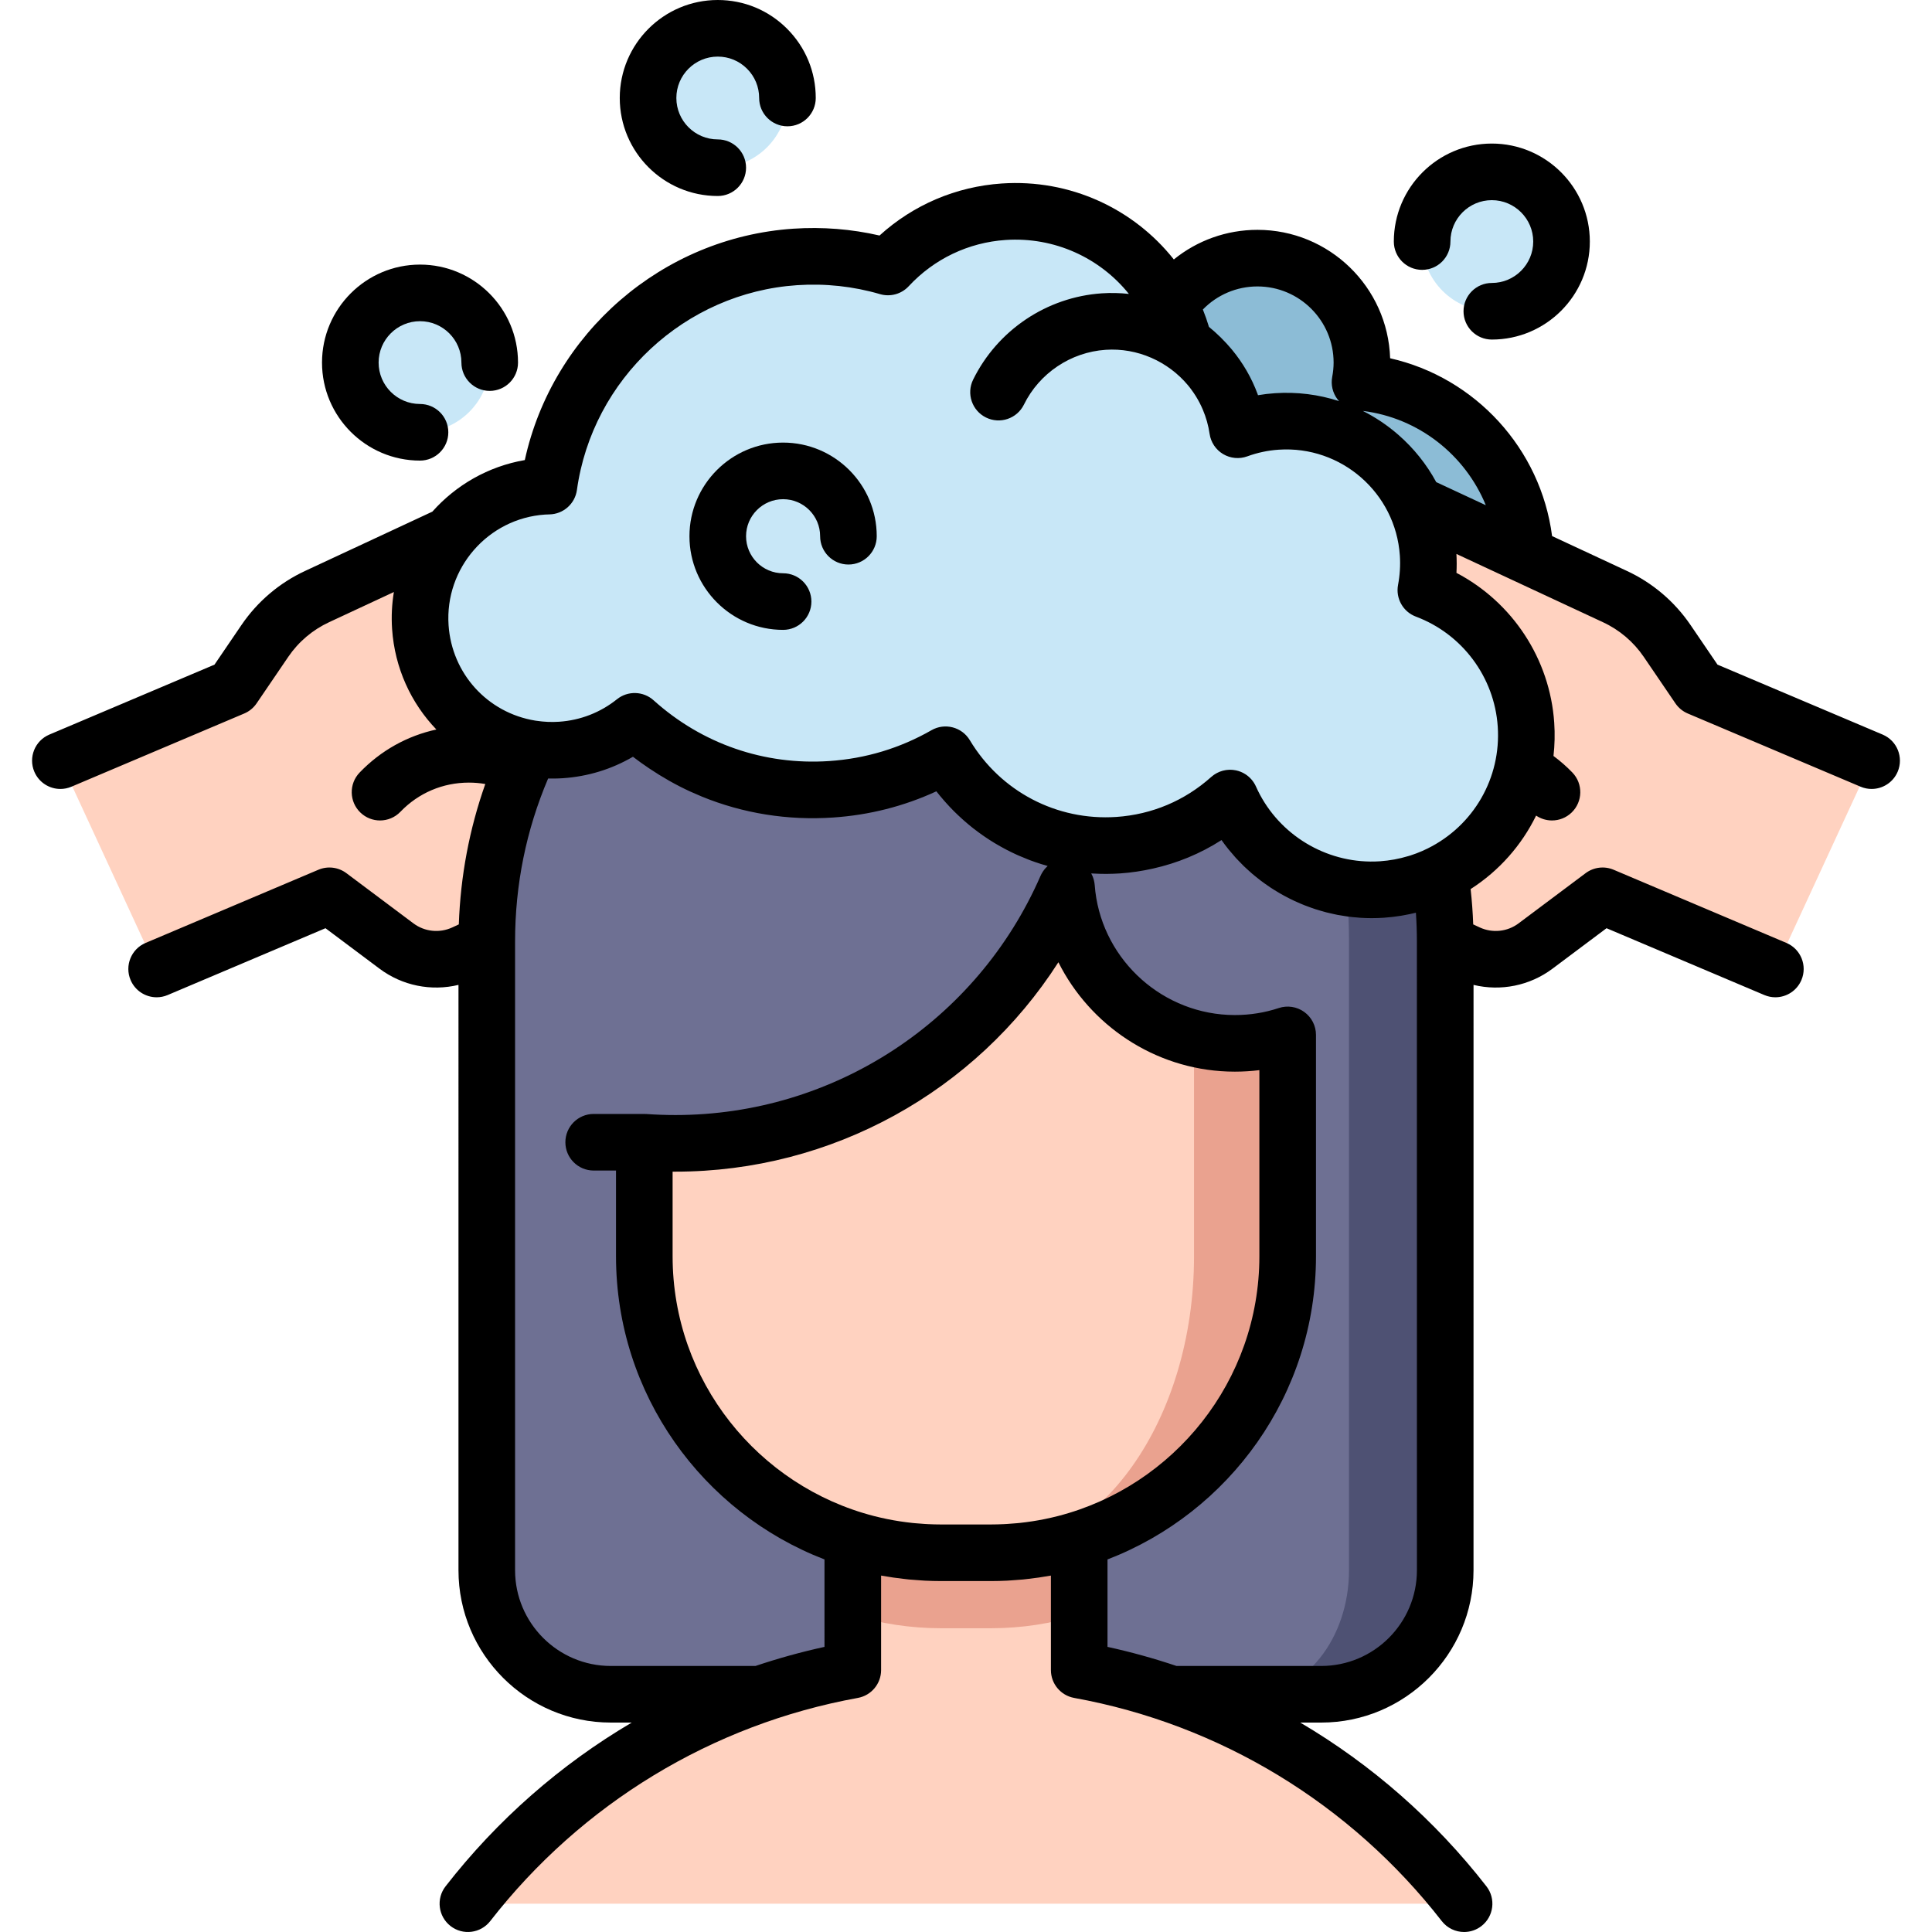 <?xml version="1.0" encoding="iso-8859-1"?>
<!-- Generator: Adobe Illustrator 19.0.0, SVG Export Plug-In . SVG Version: 6.00 Build 0)  -->
<svg version="1.1" id="Capa_1" xmlns="http://www.w3.org/2000/svg" xmlns:xlink="http://www.w3.org/1999/xlink" x="0px" y="0px"
	 viewBox="0 0 512.001 512.001" style="enable-background:new 0 0 512.001 512.001;" xml:space="preserve">
<path style="fill:#8CBCD6;" d="M360.424,101.274c0.318-1.68,0.492-3.411,0.492-5.183c0-15.286-12.392-27.678-27.678-27.678
	S305.56,80.805,305.56,96.091c0,9.801,5.099,18.406,12.785,23.324c-6.473,8.198-10.347,18.543-10.347,29.8
	c0,26.588,21.553,48.141,48.141,48.141c26.588,0,48.141-21.553,48.141-48.141C404.281,124.073,385.003,103.444,360.424,101.274z"/>
<g>
	<path style="fill:#FFD2C0;" d="M198.686,217.338l-75.69,35.253c-5.874,2.713-12.763,1.986-17.941-1.893l-17.751-13.3
		l-45.798,19.393L16,201.577l45.798-19.393l8.4-12.34c3.479-5.111,8.282-9.181,13.894-11.773l71.768-33.442
		c16.064-7.421,35.103-0.414,42.524,15.65l15.953,34.535C221.757,190.879,214.75,209.918,198.686,217.338z"/>
	<path style="fill:#FFD2C0;" d="M313.313,217.338l75.69,35.253c5.874,2.713,12.763,1.986,17.941-1.893l17.751-13.3l45.798,19.393
		l25.506-55.214l-45.798-19.393l-8.4-12.34c-3.479-5.111-8.282-9.181-13.894-11.773l-71.768-33.442
		c-16.064-7.421-35.103-0.414-42.523,15.65l-15.953,34.535C290.242,190.879,297.249,209.918,313.313,217.338z"/>
</g>
<path style="fill:#6E7093;" d="M276,132.01c-0.14-0.01-0.27-0.02-0.41-0.03c-0.77-0.07-1.54-0.14-2.31-0.19
	c-0.91-0.06-1.82-0.11-2.73-0.16c-0.83-0.04-1.67-0.07-2.51-0.09c-1.01-0.03-2.03-0.04-3.04-0.04h-18c-65.17,0-118,52.83-118,118
	v166.634C129,434.286,143.715,449,161.866,449h188.268C368.286,449,383,434.285,383,416.134V249.5
	C383,188.04,336.02,137.56,276,132.01z M341.25,332.92c0,43.4-35.18,78.58-78.58,78.58h-13.34c-43.4,0-78.58-35.18-78.58-78.58
	v-30.21c2.72,0.19,5.47,0.29,8.25,0.29c46.37,0,86.22-27.93,103.63-67.89c1.71,23.14,21.04,41.39,44.62,41.39
	c4.89,0,9.6-0.78,14-2.24V332.92z"/>
<path style="fill:#4E5173;" d="M275.999,132.01c-0.14-0.01-0.27-0.02-0.41-0.03c-0.77-0.07-1.54-0.14-2.31-0.19
	c-0.91-0.06-1.82-0.11-2.73-0.16c-0.83-0.04-1.67-0.07-2.51-0.09c-1.01-0.03-2.03-0.04-3.04-0.04h-1.807
	c0.807,0,1.623,0.01,2.43,0.04c0.671,0.02,1.343,0.05,2.006,0.09c0.727,0.05,1.455,0.1,2.182,0.16c0.615,0.05,1.231,0.12,1.846,0.19
	c0.112,0.01,0.216,0.02,0.328,0.03c47.969,5.55,85.516,56.03,85.516,117.49v166.634c0,18.152-11.76,32.866-26.267,32.866h18.901
	c18.151,0,32.865-14.715,32.865-32.866V249.5C382.999,188.04,336.02,137.56,275.999,132.01z"/>
<path style="fill:#FFD2C0;" d="M286,442.587v-34.608c-7.37,2.288-15.204,3.521-23.326,3.521h-13.347
	c-8.122,0-15.956-1.233-23.326-3.521v34.608c-41.264,7.48-77.253,30.105-102,61.913h264
	C363.253,472.692,327.264,450.067,286,442.587z"/>
<path style="fill:#EAA28F;" d="M249.326,411.5c-8.122,0-15.957-1.233-23.327-3.521v19.999c7.371,2.288,15.206,3.522,23.33,3.522
	h13.34c8.124,0,15.959-1.233,23.33-3.522v-19.999c-7.37,2.288-15.204,3.521-23.326,3.521H249.326z"/>
<path style="fill:#FFD2C0;" d="M341.25,274.26v58.66c0,43.4-35.18,78.58-78.58,78.58h-13.34c-43.4,0-78.58-35.18-78.58-78.58v-30.21
	c2.72,0.19,5.47,0.29,8.25,0.29c46.37,0,86.22-27.93,103.63-67.89c1.71,23.14,21.04,41.39,44.62,41.39
	C332.14,276.5,336.85,275.72,341.25,274.26z"/>
<path style="fill:#EAA28F;" d="M327.249,276.5c-3.731,0-7.355-0.46-10.82-1.321v57.741c0,43.4-24.937,78.58-55.702,78.58h1.942
	c43.4,0,78.58-35.18,78.58-78.58v-58.66C336.85,275.72,332.14,276.5,327.249,276.5z"/>
<g>
	<path style="fill:#C8E7F7;" d="M377.865,156.387c0.599-3.115,0.816-6.357,0.592-9.671c-1.399-20.747-19.352-36.43-40.099-35.031
		c-3.64,0.246-7.119,1.01-10.383,2.201c-1.374-9.519-6.685-17.639-14.148-22.798c-5.219-21.352-25.159-36.513-47.84-34.983
		c-12.201,0.823-22.963,6.333-30.67,14.645c-7.764-2.269-16.051-3.236-24.591-2.66c-33.999,2.293-60.752,28.263-65.266,60.731
		c-0.496,0.012-0.993,0.029-1.494,0.063c-19.294,1.301-33.88,17.997-32.578,37.291c1.301,19.294,17.997,33.88,37.291,32.578
		c7.411-0.5,14.122-3.277,19.51-7.595c13.71,12.342,32.195,19.351,52.054,18.012c11.049-0.745,21.33-3.996,30.335-9.152
		c9.248,15.426,26.597,25.251,45.774,23.957c11.444-0.772,21.705-5.387,29.636-12.488c6.801,15.273,22.596,25.432,40.247,24.242
		c22.605-1.525,39.693-21.085,38.168-43.69C403.286,175.465,392.466,161.868,377.865,156.387z"/>
	<circle style="fill:#C8E7F7;" cx="395.349" cy="64.02" r="18.471"/>
	<circle style="fill:#C8E7F7;" cx="111.309" cy="96.09" r="18.471"/>
	<circle style="fill:#C8E7F7;" cx="190.219" cy="25.971" r="18.471"/>
</g>
<path d="M498.925,194.674l-43.768-18.539l-7.159-10.517c-4.246-6.235-10.105-11.2-16.921-14.347l-19.758-9.204
	c-2.994-23.136-20.339-42.02-42.918-47.123c-0.607-18.87-16.146-34.034-35.161-34.034c-8.209,0-15.984,2.827-22.16,7.849
	c-10.657-13.449-27.489-21.357-45.593-20.132c-12.134,0.816-23.48,5.672-32.402,13.79c-7.446-1.718-15.112-2.328-22.859-1.81
	c-34.761,2.341-63.803,27.736-71.147,61.315c-9.742,1.681-18.268,6.658-24.5,13.668l-33.633,15.67
	c-6.839,3.158-12.698,8.123-16.945,14.359l-7.158,10.516l-43.768,18.539c-3.814,1.615-5.596,6.017-3.981,9.831
	c1.212,2.859,3.988,4.577,6.91,4.577c0.975,0,1.967-0.191,2.922-0.596l45.8-19.4c1.327-0.562,2.464-1.494,3.274-2.686l8.4-12.339
	c2.716-3.989,6.463-7.164,10.858-9.193l17.124-7.978c-0.525,3.173-0.699,6.453-0.474,9.797c0.699,10.33,5.008,19.638,11.738,26.639
	c-7.702,1.67-14.734,5.572-20.342,11.407c-2.871,2.986-2.776,7.734,0.21,10.604c1.455,1.398,3.327,2.093,5.196,2.093
	c1.969,0,3.936-0.771,5.408-2.303c4.789-4.983,11.232-7.728,18.143-7.728c1.477,0,2.927,0.126,4.347,0.372
	c-4.222,11.937-6.57,24.391-7.018,37.203l-1.728,0.803c-3.387,1.562-7.334,1.149-10.305-1.081l-17.76-13.3
	c-2.136-1.599-4.963-1.945-7.42-0.903l-45.79,19.39c-3.814,1.615-5.597,6.017-3.982,9.831c1.211,2.86,3.988,4.578,6.91,4.578
	c0.975,0,1.967-0.191,2.921-0.596l41.821-17.709l14.303,10.711c6.051,4.541,13.73,6.049,20.942,4.307V416.13
	c0,22.26,18.11,40.37,40.37,40.37h5.542c-18.841,11.104-35.611,25.759-49.332,43.395c-2.544,3.27-1.955,7.981,1.314,10.525
	c3.271,2.545,7.982,1.955,10.525-1.314c24.227-31.14,58.824-52.143,97.419-59.139c3.568-0.647,6.162-3.754,6.162-7.38v-25.041
	c0.589,0.109,1.183,0.19,1.774,0.288c0.477,0.079,0.953,0.162,1.433,0.232c0.902,0.133,1.809,0.242,2.716,0.346
	c0.491,0.056,0.979,0.121,1.472,0.17c0.963,0.094,1.93,0.159,2.898,0.221c0.436,0.028,0.869,0.069,1.307,0.09
	c1.406,0.068,2.815,0.107,4.227,0.107h0.004h13.34h0.004c1.412,0,2.821-0.039,4.227-0.107c0.438-0.021,0.871-0.062,1.307-0.09
	c0.968-0.062,1.934-0.127,2.898-0.221c0.493-0.048,0.981-0.113,1.472-0.17c0.907-0.104,1.813-0.213,2.716-0.346
	c0.48-0.071,0.956-0.154,1.433-0.232c0.591-0.097,1.185-0.178,1.774-0.288v25.041c0,3.626,2.594,6.733,6.162,7.38
	c38.594,6.996,73.191,27.999,97.418,59.139c1.479,1.9,3.689,2.895,5.925,2.895c1.609,0,3.231-0.516,4.6-1.581
	c3.269-2.543,3.857-7.255,1.314-10.525c-13.721-17.636-30.491-32.291-49.332-43.395h5.542c22.26,0,40.37-18.11,40.37-40.37V261.008
	c7.203,1.741,14.886,0.235,20.935-4.305l14.31-10.716l41.821,17.709c0.955,0.404,1.946,0.596,2.921,0.596
	c2.921,0,5.699-1.718,6.91-4.578c1.615-3.814-0.167-8.215-3.982-9.831l-45.79-19.39c-2.458-1.042-5.284-0.696-7.42,0.903
	l-17.767,13.305c-2.965,2.225-6.912,2.636-10.276,1.087l-1.748-0.813c-0.112-3.137-0.343-6.262-0.686-9.358
	c7.579-4.863,13.522-11.634,17.356-19.477c1.264,0.858,2.734,1.289,4.207,1.289c1.871,0,3.744-0.696,5.199-2.095
	c2.985-2.872,3.077-7.62,0.205-10.604c-1.552-1.614-3.234-3.072-5.009-4.393c0.325-2.884,0.4-5.826,0.198-8.799
	c-1.134-16.932-11.1-31.957-25.913-39.724c0.094-1.671,0.083-3.344-0.006-5.011l38.802,18.075c4.372,2.019,8.118,5.194,10.834,9.181
	l8.4,12.34c0.811,1.191,1.948,2.124,3.274,2.686l45.8,19.4c0.955,0.404,1.946,0.596,2.922,0.596c2.921,0,5.698-1.718,6.909-4.577
	C504.521,200.691,502.739,196.29,498.925,194.674z M393.757,133.887l-13.137-6.119c-2.532-4.676-5.897-8.915-10.021-12.517
	c-2.905-2.537-6.072-4.659-9.427-6.351C375.991,110.736,388.306,120.588,393.757,133.887z M333.24,75.91
	c11.127,0,20.18,9.053,20.18,20.18c0,1.227-0.124,2.497-0.367,3.776c-0.397,2.082,0.105,4.235,1.383,5.926
	c0.136,0.179,0.282,0.348,0.432,0.513c-5.411-1.759-11.158-2.492-17.003-2.099c-1.503,0.099-3.002,0.275-4.49,0.527
	c-0.031-0.097-0.056-0.195-0.091-0.292c-1.605-4.337-3.916-8.281-6.763-11.732c-0.112-0.136-0.228-0.269-0.342-0.404
	c-0.376-0.444-0.761-0.88-1.155-1.307c-0.451-0.494-0.919-0.973-1.395-1.445c-0.101-0.099-0.201-0.2-0.303-0.299
	c-0.941-0.915-1.911-1.802-2.941-2.627c-0.47-1.57-1.011-3.103-1.612-4.6C322.535,78.146,327.715,75.91,333.24,75.91z M218.5,436.44
	c-6.207,1.358-12.309,3.05-18.285,5.06H161.87c-13.989,0-25.37-11.381-25.37-25.37V249.5c0-15.03,2.944-29.531,8.757-43.18
	c0.345,0.009,0.688,0.002,1.032,0.002c0.211,0,0.422,0.004,0.633,0.001c0.756-0.011,1.51-0.038,2.263-0.09
	c6.61-0.446,12.924-2.391,18.554-5.683c1.404,1.087,2.847,2.104,4.309,3.087c3.46,2.326,7.066,4.374,10.807,6.1
	c0.799,0.368,1.608,0.709,2.418,1.049c0.269,0.113,0.533,0.239,0.803,0.349c10.839,4.413,22.624,6.332,34.665,5.519
	c9.607-0.643,18.796-2.975,27.405-6.946c0.643,0.825,1.313,1.621,1.996,2.404c0.163,0.187,0.326,0.373,0.491,0.557
	c0.686,0.767,1.385,1.519,2.107,2.244c0.057,0.057,0.117,0.111,0.174,0.169c0.68,0.677,1.379,1.331,2.089,1.97
	c0.18,0.162,0.36,0.324,0.542,0.484c0.76,0.667,1.533,1.316,2.326,1.939c0.107,0.085,0.218,0.164,0.326,0.248
	c0.716,0.555,1.446,1.09,2.187,1.608c0.192,0.135,0.384,0.271,0.578,0.403c0.826,0.564,1.665,1.108,2.519,1.627
	c0.149,0.091,0.302,0.176,0.452,0.265c0.754,0.448,1.518,0.877,2.291,1.29c0.198,0.106,0.395,0.214,0.595,0.318
	c0.883,0.458,1.778,0.893,2.684,1.304c0.186,0.084,0.373,0.162,0.56,0.244c0.794,0.349,1.596,0.68,2.406,0.993
	c0.194,0.075,0.386,0.154,0.581,0.226c0.933,0.349,1.876,0.672,2.829,0.971c0.214,0.067,0.429,0.129,0.643,0.193
	c0.375,0.113,0.748,0.233,1.126,0.338c-0.153,0.136-0.296,0.284-0.438,0.433c-0.034,0.035-0.071,0.066-0.104,0.102
	c-0.243,0.264-0.462,0.553-0.667,0.854c-0.051,0.075-0.099,0.151-0.148,0.228c-0.199,0.316-0.385,0.644-0.538,0.995
	c-16.776,38.505-54.754,63.386-96.754,63.386c-2.544,0-5.145-0.091-7.727-0.272c-0.086-0.006-0.171-0.002-0.256-0.005
	c-0.089-0.003-0.176-0.013-0.266-0.013h-13.417c-4.142,0-7.5,3.358-7.5,7.5s3.358,7.5,7.5,7.5h5.917v22.71
	c0,36.602,22.973,67.922,55.25,80.349V436.44z M249.33,404c-1.105,0-2.202-0.033-3.294-0.084c-0.3-0.014-0.599-0.033-0.899-0.05
	c-0.862-0.05-1.72-0.115-2.574-0.196c-0.248-0.023-0.496-0.044-0.744-0.07c-2.246-0.237-4.461-0.577-6.64-1.019
	c-0.124-0.025-0.248-0.052-0.373-0.078c-1.076-0.224-2.145-0.469-3.203-0.741c-0.009-0.002-0.018-0.004-0.027-0.007
	c-30.632-7.904-53.328-35.769-53.328-68.836v-22.422c0.251,0.001,0.501,0.002,0.75,0.002c41.505,0,79.57-21.272,101.487-55.492
	c8.357,16.676,25.386,28.251,44.87,28.958c0.629,0.023,1.26,0.034,1.893,0.034c2.186,0,4.356-0.134,6.5-0.4v49.32
	c0,33.067-22.696,60.932-53.328,68.836c-0.009,0.002-0.018,0.005-0.027,0.007c-1.058,0.272-2.127,0.517-3.203,0.741
	c-0.124,0.026-0.248,0.053-0.372,0.078c-2.179,0.442-4.394,0.782-6.64,1.019c-0.247,0.026-0.496,0.046-0.744,0.07
	c-0.853,0.081-1.711,0.146-2.573,0.196c-0.299,0.017-0.599,0.037-0.899,0.05c-1.093,0.05-2.19,0.084-3.294,0.084L249.33,404
	L249.33,404z M375.5,416.13c0,13.989-11.381,25.37-25.37,25.37h-38.345c-5.976-2.011-12.078-3.703-18.285-5.06v-23.17
	c32.277-12.427,55.25-43.747,55.25-80.349v-58.66c0-2.409-1.157-4.672-3.111-6.082c-1.953-1.411-4.466-1.796-6.752-1.037
	c-3.715,1.233-7.63,1.858-11.637,1.858c-0.606,0-1.209-0.015-1.809-0.044c-18.595-0.906-33.948-15.689-35.331-34.399
	c-0.028-0.383-0.095-0.756-0.179-1.122c-0.02-0.085-0.039-0.169-0.062-0.253c-0.095-0.356-0.208-0.704-0.352-1.037
	c-0.016-0.036-0.035-0.069-0.051-0.105c-0.087-0.194-0.176-0.387-0.279-0.571c0.132,0.009,0.265,0.012,0.397,0.02
	c0.151,0.009,0.302,0.015,0.453,0.022c1.048,0.054,2.101,0.083,3.159,0.079c0.105,0,0.211-0.004,0.317-0.005
	c1.1-0.01,2.204-0.047,3.312-0.12c0.011-0.001,0.023,0,0.034-0.001c2.951-0.201,5.84-0.647,8.67-1.278
	c6.481-1.445,12.613-3.975,18.19-7.562c0.583,0.83,1.193,1.637,1.824,2.425c0.206,0.257,0.428,0.5,0.639,0.753
	c0.435,0.521,0.87,1.043,1.326,1.544c0.261,0.288,0.537,0.56,0.805,0.841c0.426,0.447,0.851,0.895,1.294,1.324
	c0.294,0.285,0.599,0.557,0.9,0.834c0.437,0.404,0.874,0.807,1.324,1.193c0.317,0.272,0.644,0.532,0.968,0.796
	c0.454,0.369,0.908,0.736,1.374,1.089c0.336,0.254,0.678,0.497,1.02,0.742c0.473,0.339,0.949,0.673,1.434,0.995
	c0.35,0.233,0.705,0.457,1.061,0.68c0.493,0.309,0.99,0.612,1.494,0.904c0.363,0.21,0.729,0.414,1.097,0.615
	c0.513,0.28,1.031,0.55,1.555,0.811c0.373,0.186,0.746,0.369,1.124,0.545c0.534,0.25,1.074,0.488,1.617,0.718
	c0.379,0.161,0.758,0.322,1.142,0.473c0.556,0.22,1.118,0.424,1.682,0.623c0.383,0.135,0.764,0.273,1.15,0.399
	c0.58,0.189,1.166,0.358,1.754,0.525c0.381,0.108,0.76,0.222,1.144,0.321c0.608,0.157,1.223,0.291,1.838,0.425
	c0.373,0.081,0.743,0.17,1.118,0.243c0.652,0.125,1.31,0.224,1.969,0.323c0.346,0.052,0.688,0.115,1.035,0.16
	c0.75,0.096,1.507,0.161,2.264,0.222c0.261,0.021,0.52,0.056,0.782,0.072c1.014,0.064,2.033,0.1,3.057,0.1
	c0.009,0,0.017-0.001,0.026-0.001c1.068,0,2.141-0.036,3.217-0.108c0.762-0.052,1.52-0.124,2.274-0.211
	c0.25-0.029,0.497-0.068,0.746-0.1c0.503-0.066,1.006-0.132,1.506-0.213c0.294-0.048,0.585-0.105,0.877-0.158
	c0.452-0.082,0.903-0.165,1.352-0.259c0.306-0.064,0.609-0.136,0.914-0.206c0.272-0.063,0.547-0.117,0.818-0.184
	c0.173,2.529,0.26,5.074,0.26,7.62L375.5,416.13L375.5,416.13z M396.917,192.549c0.924,13.587-6.376,26.272-18.598,32.316
	c-0.267,0.132-0.539,0.251-0.809,0.375c-0.227,0.105-0.451,0.216-0.679,0.315c-0.164,0.071-0.332,0.133-0.496,0.201
	c-0.339,0.141-0.677,0.284-1.02,0.413c-0.041,0.015-0.082,0.028-0.123,0.043c-0.469,0.175-0.941,0.342-1.417,0.495
	c-0.197,0.064-0.398,0.116-0.596,0.176c-2.406,0.725-4.893,1.188-7.442,1.363c-0.873,0.059-1.743,0.083-2.609,0.074
	c-12.985-0.144-24.945-7.89-30.285-19.882c-0.609-1.368-1.605-2.503-2.838-3.285c-0.74-0.469-1.565-0.81-2.444-0.998
	c-0.278-0.059-0.557-0.1-0.837-0.128c-0.089-0.009-0.178-0.008-0.268-0.014c-0.155-0.01-0.31-0.024-0.465-0.024
	c-0.039,0-0.078,0.005-0.117,0.005c-0.078,0.001-0.154,0.007-0.232,0.011c-0.195,0.009-0.389,0.025-0.582,0.049
	c-0.082,0.01-0.164,0.021-0.246,0.034c-0.209,0.033-0.416,0.076-0.621,0.127c-0.054,0.013-0.109,0.023-0.163,0.038
	c-0.257,0.07-0.511,0.153-0.759,0.25c-0.053,0.021-0.105,0.046-0.157,0.068c-0.194,0.08-0.384,0.168-0.571,0.265
	c-0.076,0.039-0.151,0.081-0.226,0.123c-0.167,0.094-0.33,0.195-0.491,0.302c-0.068,0.045-0.137,0.089-0.203,0.137
	c-0.219,0.157-0.432,0.322-0.635,0.504c-7.025,6.29-15.721,9.953-25.141,10.595c-15.795,1.062-30.673-6.729-38.835-20.335
	c-2.101-3.502-6.618-4.679-10.159-2.65c-8.344,4.779-17.467,7.529-27.118,8.175c-17.183,1.155-33.704-4.558-46.528-16.102
	c-2.73-2.456-6.84-2.576-9.708-0.278c-4.39,3.519-9.689,5.579-15.336,5.961c-1.992,0.136-3.999,0.047-5.973-0.252
	c-0.117-0.018-0.235-0.028-0.352-0.048c-12.653-2.066-22.097-12.468-22.965-25.292c-1.02-15.136,10.467-28.286,25.543-29.31
	c0.402-0.024,0.796-0.04,1.198-0.048c3.684-0.076,6.767-2.815,7.274-6.464c4.1-29.452,28.638-52.28,58.341-54.281
	c7.492-0.498,14.889,0.3,21.984,2.375c2.728,0.797,5.671-0.014,7.604-2.097c6.72-7.243,15.839-11.597,25.677-12.258
	c12.959-0.866,24.997,4.741,32.673,14.298c-2.356-0.26-4.753-0.322-7.17-0.158c-14.582,0.983-27.651,9.748-34.109,22.873
	c-1.829,3.717-0.298,8.212,3.418,10.04c3.717,1.828,8.212,0.297,10.041-3.418c4.102-8.337,12.401-13.904,21.659-14.529
	c8.449-0.565,16.52,3.084,21.775,9.348c0.174,0.209,0.346,0.418,0.513,0.631c0.145,0.184,0.282,0.376,0.422,0.564
	c0.398,0.539,0.779,1.089,1.134,1.656c0.029,0.046,0.058,0.091,0.086,0.137c0.688,1.115,1.294,2.28,1.809,3.486
	c0.002,0.005,0.004,0.009,0.006,0.014c0.87,2.044,1.483,4.204,1.806,6.431c0.324,2.235,1.638,4.205,3.576,5.363
	c1.939,1.158,4.297,1.381,6.418,0.606c2.694-0.983,5.487-1.576,8.313-1.763c16.592-1.123,30.993,11.465,32.112,28.045
	c0.172,2.583,0.012,5.199-0.476,7.779c-0.677,3.582,1.32,7.133,4.734,8.414C387.529,168.027,396.04,179.46,396.917,192.549z"/>
<path d="M207.529,117.291c-13.684,0-24.816,11.132-24.816,24.815c0,13.684,11.132,24.816,24.816,24.816c4.142,0,7.5-3.358,7.5-7.5
	s-3.358-7.5-7.5-7.5c-5.413,0-9.816-4.403-9.816-9.816c0-5.412,4.403-9.815,9.816-9.815c5.412,0,9.815,4.403,9.815,9.815
	c0,4.142,3.358,7.5,7.5,7.5s7.5-3.358,7.5-7.5C232.345,128.423,221.212,117.291,207.529,117.291z"/>
<path d="M376.879,71.516c4.142,0,7.5-3.358,7.5-7.5c0-6.049,4.922-10.971,10.971-10.971s10.971,4.922,10.971,10.971
	s-4.922,10.971-10.971,10.971c-4.142,0-7.5,3.358-7.5,7.5s3.358,7.5,7.5,7.5c14.321,0,25.971-11.65,25.971-25.971
	s-11.65-25.971-25.971-25.971s-25.971,11.65-25.971,25.971C369.379,68.158,372.737,71.516,376.879,71.516z"/>
<path d="M111.308,122.063c4.142,0,7.5-3.358,7.5-7.5s-3.358-7.5-7.5-7.5c-6.049,0-10.971-4.922-10.971-10.971
	s4.922-10.971,10.971-10.971c6.05,0,10.972,4.922,10.972,10.971c0,4.142,3.358,7.5,7.5,7.5c4.142,0,7.5-3.358,7.5-7.5
	c0-14.321-11.651-25.971-25.972-25.971s-25.971,11.65-25.971,25.971S96.987,122.063,111.308,122.063z"/>
<path d="M190.213,51.943c4.142,0,7.5-3.358,7.5-7.5s-3.358-7.5-7.5-7.5c-6.049,0-10.971-4.922-10.971-10.972
	c0-6.049,4.922-10.971,10.971-10.971c2.931,0,5.686,1.141,7.758,3.213c2.072,2.073,3.213,4.828,3.213,7.758
	c0,4.142,3.358,7.5,7.5,7.5s7.5-3.358,7.5-7.5c0-6.937-2.701-13.458-7.607-18.364C203.673,2.702,197.151,0,190.213,0
	c-14.321,0-25.971,11.65-25.971,25.971S175.893,51.943,190.213,51.943z"/>
<g>
</g>
<g>
</g>
<g>
</g>
<g>
</g>
<g>
</g>
<g>
</g>
<g>
</g>
<g>
</g>
<g>
</g>
<g>
</g>
<g>
</g>
<g>
</g>
<g>
</g>
<g>
</g>
<g>
</g>
</svg>
